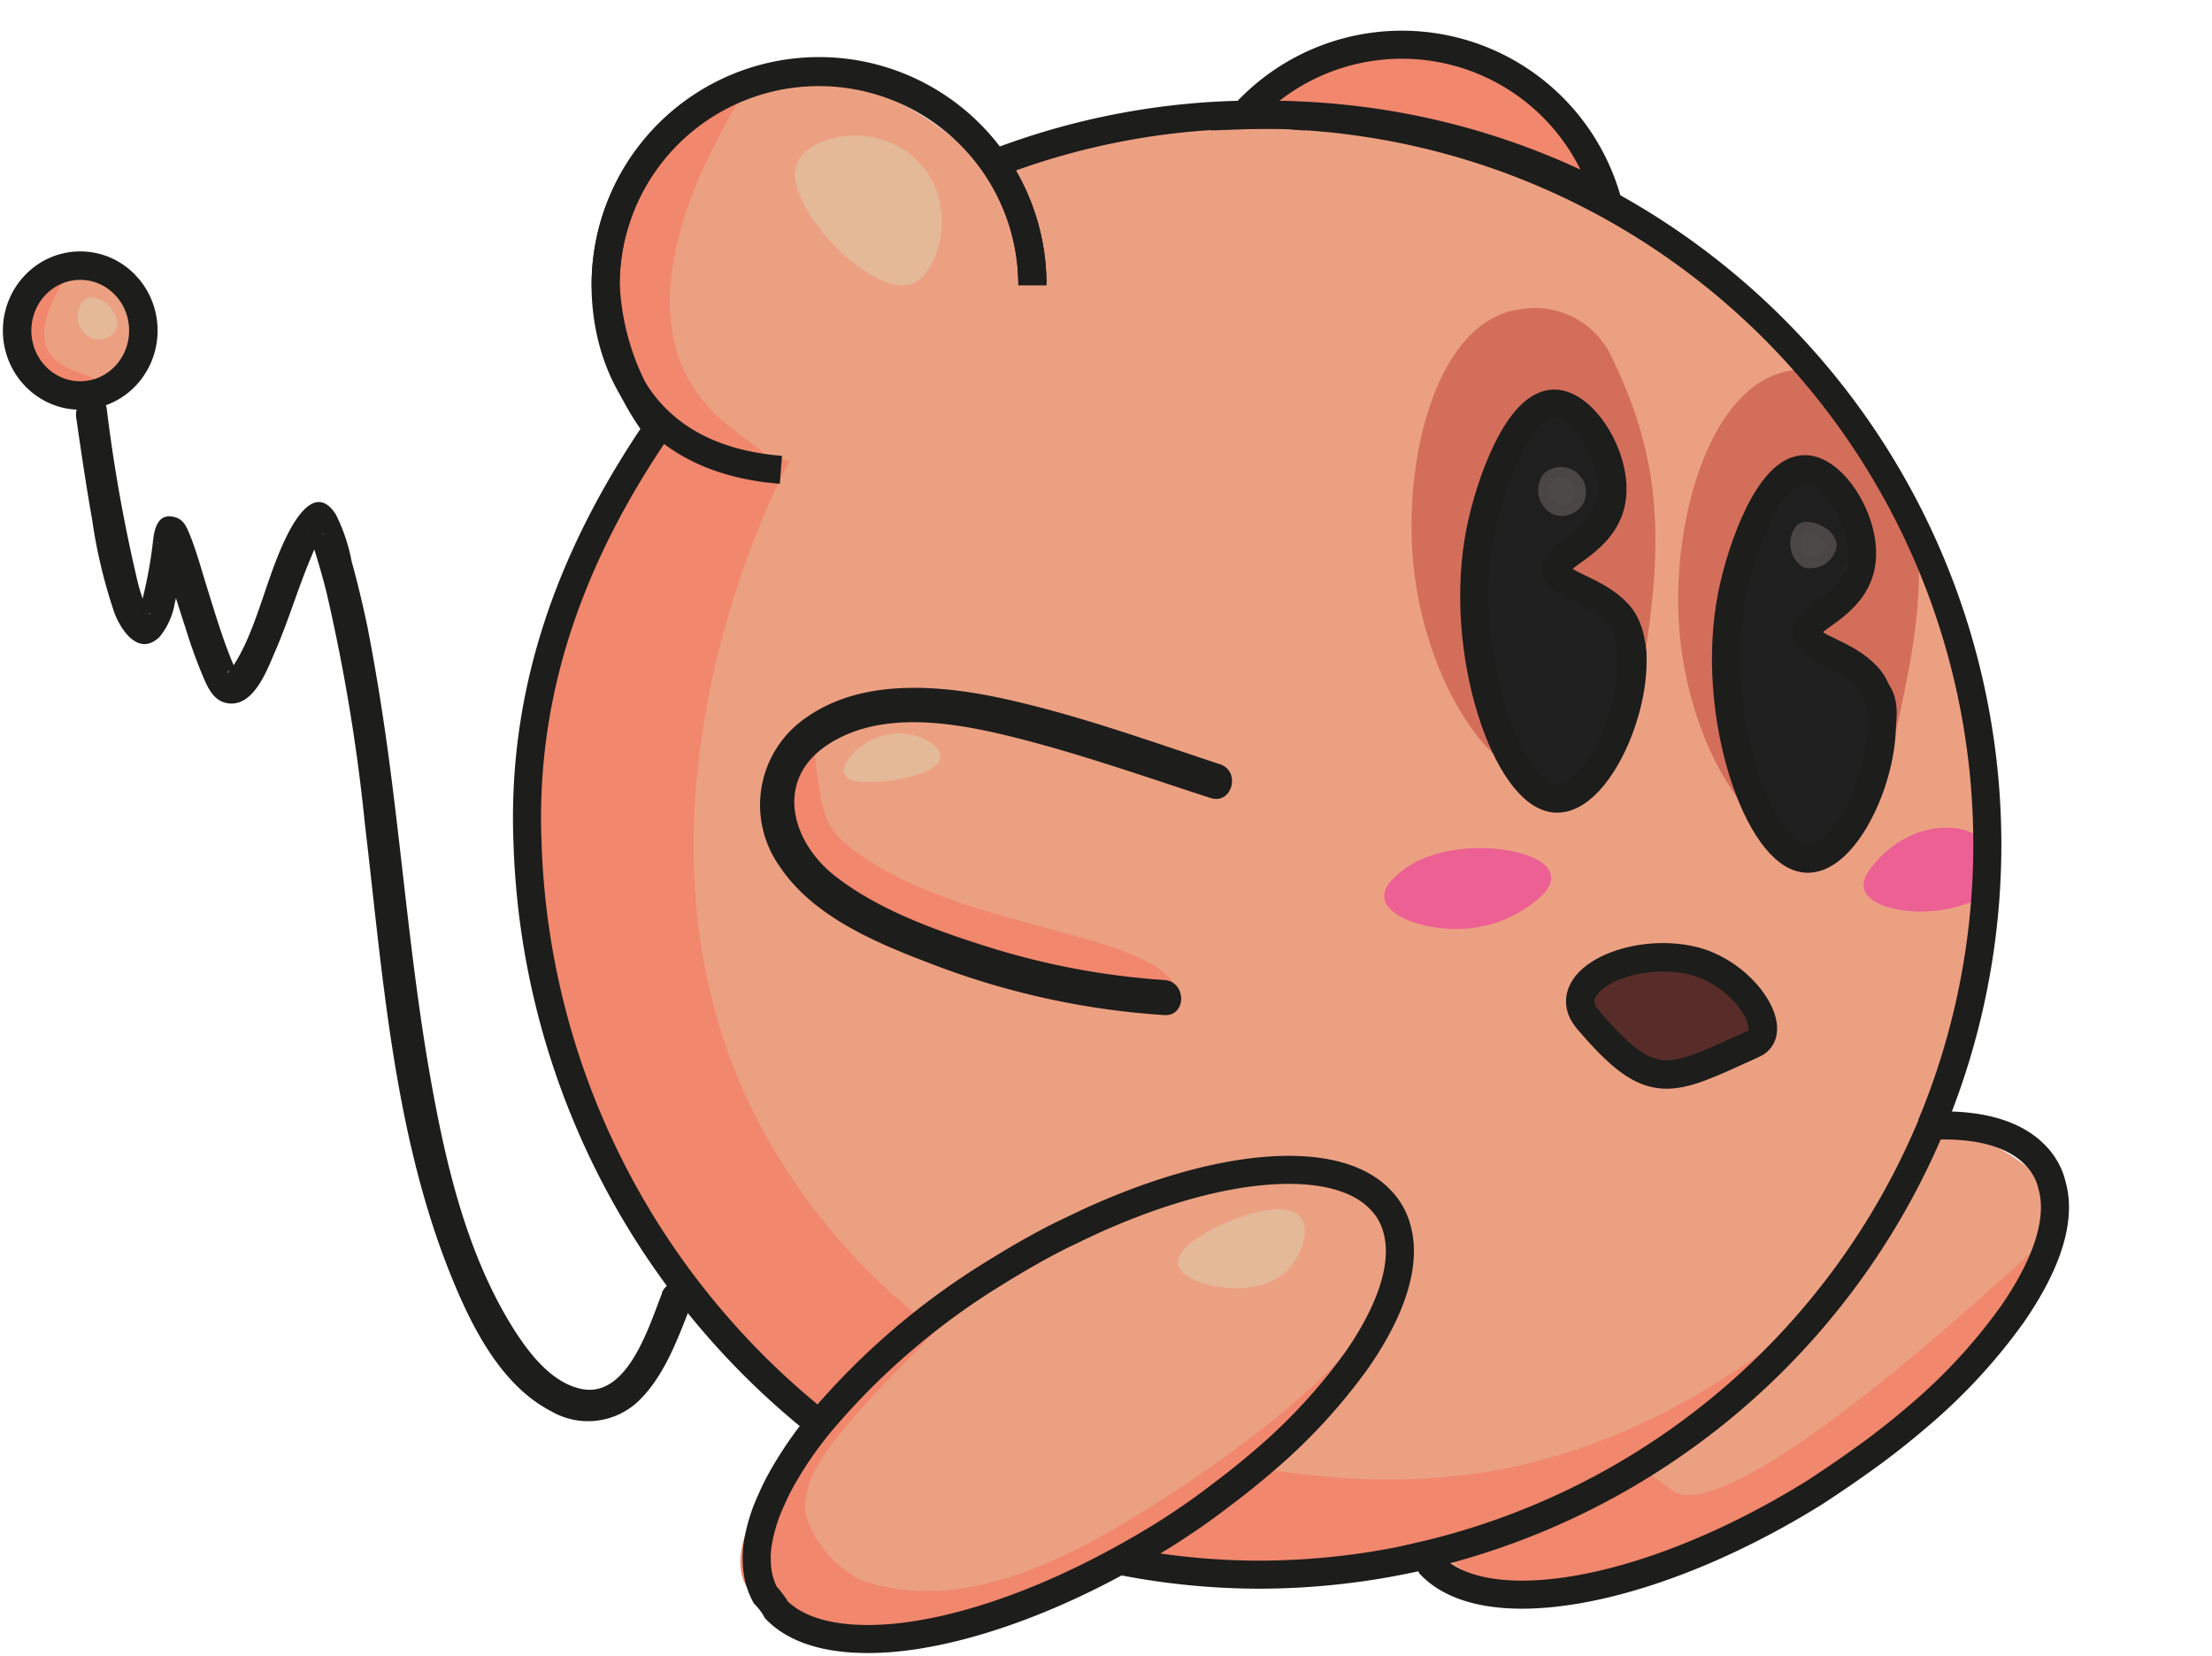 <svg xmlns="http://www.w3.org/2000/svg" viewBox="0 0 157.69 118.05"><defs><style>.cls-1,.cls-2,.cls-4{fill:#eca082;stroke:#eca082;}.cls-1,.cls-10,.cls-11,.cls-12,.cls-14,.cls-15,.cls-2,.cls-3,.cls-4,.cls-5,.cls-6,.cls-7,.cls-8,.cls-9{stroke-miterlimit:10;}.cls-1,.cls-10,.cls-11,.cls-5,.cls-6,.cls-7,.cls-9{stroke-width:0.75px;}.cls-2,.cls-3{stroke-width:0.75px;}.cls-3{fill:#f1876d;stroke:#f1876d;}.cls-4{stroke-width:0.77px;}.cls-5{fill:#d36e5b;stroke:#d36e5b;}.cls-6{fill:#ec6095;stroke:#ec6094;}.cls-7,.cls-8{fill:#e4b998;stroke:#e4b998;}.cls-8{stroke-width:0.6px;}.cls-9{fill:#1f1f1f;stroke:#1f1f1f;}.cls-10{fill:#582d29;stroke:#582d29;}.cls-11{fill:#4c4947;stroke:#494645;}.cls-12,.cls-14,.cls-15{fill:none;stroke:#1d1d1b;}.cls-12{stroke-width:2px;}.cls-13{fill:#1d1d1b;}.cls-14{stroke-width:2.03px;}.cls-15{stroke-width:2.03px;}</style></defs><g id="Capa_2" data-name="Capa 2"><g id="Capa_4" data-name="Capa 4"><path class="cls-1" d="M3.66,28.25c1.66.88,7.07-2.85,6.19-6.19C9.37,20.22,7,18.68,5.4,19.15,2.5,20,1.87,27.3,3.66,28.25Z"/><path class="cls-2" d="M54.6,32.51a13.8,13.8,0,0,1-10.25-12.2A13.62,13.62,0,0,1,51.51,7.15C58.94,3.35,66.33,9,67.38,9.86c1.46,1.17,4.55,3.63,5,7.36C73.37,24.62,63.78,34.62,54.6,32.51Z"/><path class="cls-2" d="M78.44,9.47C55.66,14.83,37.9,36.23,38,60c.09,24.51,19.13,39.14,21.68,41,14.73,10.93,35.89,14.67,53,6.39,13-6.28,19.76-17.59,21.68-20.9A54.44,54.44,0,0,0,141.15,67a50.45,50.45,0,0,0-2.32-25.36,51.23,51.23,0,0,0-13.94-20.13C113.77,11.69,96.25,5.29,78.44,9.47Z"/><path class="cls-3" d="M4.72,19.06c-.09-.06-4.45,5.09-2.8,7.45,1.1,1.58,4.46,1.25,4.54.87S4,26.89,3.08,25.15C1.83,22.74,4.8,19.1,4.72,19.06Z"/><path class="cls-3" d="M83.8,71.25C82.79,66.74,69,66.92,61,61.18c-2.58-1.85-2.79-2.6-3.42-8.54-.09-.77-1.09,1.8-.84,3.72C57,58,55.47,61,67.69,67.48c2.75,1.46,12.08,5.06,13.74,3.62C82,70.59,84,72.2,83.8,71.25Z"/><path class="cls-3" d="M89.54,7c-.17-1.28,7.54-5.18,14.61-2.9,5.63,1.81,9.42,7.06,8.71,8.12s-4.49-1.82-13-3.58C93,7.17,89.65,7.78,89.54,7Z"/><path class="cls-3" d="M52.41,6.78c-.27-.17-15,5.48-6.28,21.25,2.15,3.9,7.84,5.31,8.16,4.81s-3.9-2.21-5.75-6C44.41,18.35,52.67,6.93,52.41,6.78Z"/><path class="cls-3" d="M47.57,31.07C36.2,49,35.74,62.65,41.28,77.6c8.83,23.79,33.92,40,64.44,31.41,12.65-3.56,21.13-11.76,21.53-13.1.27-.9-8.83,7.93-22.73,9.63-16.23,2-40.15-5-50.8-25.4-11.52-22.09,2-47,2-47C51.71,32.54,48.24,30,47.57,31.07Z"/><path class="cls-2" d="M55.19,110.82C52,100.48,82.9,81.88,92.2,83.63c3.79.7,6.6,2.52,6.66,3.73.76,14.23-28.65,33.67-40.14,27.22A6.93,6.93,0,0,1,55.19,110.82Z"/><path class="cls-3" d="M66.69,94.34c-3.39,1-15.79,14.07-13.18,18.53,2.08,3.57,8.53,5.4,14.17,3.18C91.28,106.76,98.15,95.37,97.85,95c-.18-.22-3.47,5.31-16.78,13.48-9.23,5.67-15,6.13-19.75,4.57a8.32,8.32,0,0,1-4-4.25C55.81,105,60.5,100.86,66.69,94.34Z"/><path class="cls-4" d="M121.74,100.82c8-7.71,6.08-4.34,15.22-18.45,2.17-3.35,8.56,1.64,8.81,2.85,2.67,13.2-30.67,33.08-43,27.2C100.17,111.18,115.41,106.88,121.74,100.82Z"/><path class="cls-3" d="M113.71,106.55c-3,5.19-20.3-4.42-9.42,4.91,6.32,5.42,33.57-7.8,42.06-23,.33-.59-22.65,21.77-27.35,18.12S114.64,104.92,113.71,106.55Z"/><path class="cls-5" d="M128,26.76c-5.6.55-8.42,10.07-7.94,17.71.51,8,4.91,16,9.88,15.52,2.68-.27,3.68-2.74,4.26-5.31,2.31-10.15,4-17.41-1.16-24C131.41,28.56,131,26.46,128,26.76Z"/><path class="cls-5" d="M108.33,22.44c-5.57.79-8,10.43-7.17,18,.85,8,5.59,15.8,10.53,15.09,2.67-.38,4.21-3.24,4.68-5.83,1.87-10.23,1.95-16.22-1.69-23.81A5.68,5.68,0,0,0,108.33,22.44Z"/><path class="cls-6" d="M133.77,62c2.65-3.38,6.9-3.05,7.48-1.42.37,1,.94,2.38.64,2.58-3.3,2.29-8.23,1.54-8.64.13C133.12,62.83,133.48,62.36,133.77,62Z"/><path class="cls-6" d="M99.73,62.77c3.08-3,10.09-2,10.46-.32.23,1.07-2.23,2.37-2.55,2.53-3.57,1.84-8.37.46-8.59-1C99,63.52,99.4,63.1,99.73,62.77Z"/><path class="cls-7" d="M6.26,21.66a1.35,1.35,0,0,0,.22,2,1.09,1.09,0,0,0,1.38-.2c.32-.48-.1-1.23-.59-1.56C7.24,21.83,6.63,21.42,6.26,21.66Z"/><path class="cls-7" d="M57.19,11.73c-1.17,2.54,5.2,9.18,7.74,8.13,1.69-.7,3-5.35.19-8.13S58,10.08,57.19,11.73Z"/><path class="cls-8" d="M60.48,55.07c-.24-.62,1.53-2.52,3.63-2.48,1.35,0,2.75.82,2.63,1.43C66.52,55.17,60.84,56,60.48,55.07Z"/><path class="cls-7" d="M84.35,90.08c.19,1.15,5.29,2.49,7.37,0,.7-.85,1.28-2.41.67-3.08C91,85.49,84.1,88.65,84.35,90.08Z"/><path class="cls-9" d="M127.14,33.83c-5.4,2-4.41,25.76.41,26.81,3.16.68,8.84-8.2,6.89-11.47-1.22-2.05-5.13-1.32-5.85-3.38-.45-1.27,1.43-1.93,2.49-4.91.18-.52,1.52-4.29-.18-6.12A3.83,3.83,0,0,0,127.14,33.83Z"/><path class="cls-9" d="M109.54,29.78c-5.43,2-4.73,25.71.07,26.81,3.15.73,8.94-8.09,7-11.38-1.2-2.06-5.12-1.38-5.82-3.45-.43-1.28,1.46-1.91,2.56-4.88.19-.51,1.58-4.27-.1-6.12A3.86,3.86,0,0,0,109.54,29.78Z"/><path class="cls-10" d="M113.38,69.47c3.58-1.3,2.42.7,7.07-.65,3-.87,7.41,6,2.06,7S110.47,70.53,113.38,69.47Z"/><path class="cls-11" d="M128.37,37.71a1.65,1.65,0,0,0,.35,2.4,1.53,1.53,0,0,0,1.84-1.2C130.57,38.05,129,37.28,128.37,37.71Z"/><path class="cls-11" d="M110.36,34a1.54,1.54,0,0,0,.49,2.32,1.36,1.36,0,0,0,1.66-.56,1.38,1.38,0,0,0-.27-1.7A1.42,1.42,0,0,0,110.36,34Z"/><path class="cls-12" d="M73.6,20.28a15.21,15.21,0,1,0-30.42,0,18.51,18.51,0,0,0,4.38,11.14"/><path class="cls-12" d="M73.6,20.28a15.16,15.16,0,0,0-2.68-8.63A51.77,51.77,0,0,1,89.65,8.17c.8,0,1.6,0,2.39.06a52.06,52.06,0,0,1,45.64,72"/><path class="cls-12" d="M47,30.38c-6.67,9.7-9.83,19.45-9.39,29.82a55.12,55.12,0,0,0,20.75,41.29"/><path class="cls-12" d="M79.78,111.28a51.54,51.54,0,0,0,9.87,1,52.24,52.24,0,0,0,11.87-1.36"/><path class="cls-12" d="M88.64,8.22a51.73,51.73,0,0,1,25.89,5.91A15.2,15.2,0,0,0,88.64,8.22Z"/><path class="cls-13" d="M47.21,92.18c-.91,2.26-2.43,7.52-5.74,6.86-2.26-.45-3.95-2.8-5.07-4.63-3.26-5.36-4.71-11.81-5.78-17.93-1.22-7-1.83-14.13-2.74-21.19-.45-3.54-1-7.07-1.68-10.57-.33-1.57-.7-3.14-1.13-4.68a12.68,12.68,0,0,0-1.13-3.36c-1.83-2.85-3.75,2-4.22,3.19-1,2.52-1.76,5.73-3.24,7.82,0,.05-.16.13-.18.2-.08.24-.08-.06,0,0-.14-.2.65.14.66.13a1.59,1.59,0,0,1-.15-.26q-.18-.37-.33-.75c-.67-1.66-1.18-3.38-1.71-5.08-.42-1.34-.78-2.72-1.32-4-.2-.46-.43-.92-1-1.06-1.15-.32-1.43.77-1.53,1.6a31.71,31.71,0,0,1-.73,4.12,7.49,7.49,0,0,1-.28.92c-.17.42-.25.22,0,.19s.46,0,.66,0,.09.2.06,0a2.36,2.36,0,0,0-.28-.52A14.08,14.08,0,0,1,9.7,41,112.24,112.24,0,0,1,7.61,29.15c-.2-1.44-2.39-.83-2.18.6.35,2.44.71,4.88,1.14,7.31a37,37,0,0,0,1.59,6.65c.48,1.26,1.74,3.12,3.21,1.71A5.15,5.15,0,0,0,12.46,43c.18-.75.31-1.51.44-2.28.07-.47.13-.93.2-1.4,0-.27.07-.54.1-.82s0-.24-.24.29l-.81.33-.89-.48,0,.06c-.06.11,0-.11,0,0a2.2,2.2,0,0,0,.2.54c.18.52.34,1,.51,1.58.42,1.33.83,2.67,1.27,4a36,36,0,0,0,1.31,3.6c.32.72.71,1.51,1.56,1.7,1.89.43,2.89-2.24,3.45-3.55,1-2.27,1.68-4.64,2.64-6.9a11.21,11.21,0,0,1,.52-1.11c.08-.16.18-.3.27-.46s.06,0,0,0a1.72,1.72,0,0,1-.6,0s-.5-.26-.44-.27.19.5.19.5c.41,1.27.79,2.54,1.12,3.84a131.54,131.54,0,0,1,2.76,16.64c1.24,10.5,2,21.44,5.83,31.39,1.49,3.81,3.61,8.45,7.45,10.43a5.22,5.22,0,0,0,6.33-.84c1.86-1.87,2.78-4.61,3.74-7,.54-1.35-1.65-1.94-2.19-.6Z"/><ellipse class="cls-14" cx="5.72" cy="23.57" rx="4.5" ry="4.63"/><path class="cls-12" d="M133.12,48.23c2.87,3.1-.74,13.1-4.3,13-3.4-.08-7.07-10.33-5.33-18.9.68-3.34,2.68-8.9,5.18-8.88,2.23,0,4.87,4.51,3.85,7.43-.9,2.61-3.93,3.23-3.69,4.32S131.51,46.49,133.12,48.23Z"/><path class="cls-15" d="M115.32,43.74c2.9,3.13-.76,13.27-4.36,13.19-3.44-.07-7.16-10.45-5.4-19.14.68-3.38,2.71-9,5.24-9,2.27,0,4.94,4.56,3.91,7.52-.92,2.65-4,3.28-3.74,4.38S113.68,42,115.32,43.74Z"/><path class="cls-15" d="M125,74.43c2-.88-.72-5.24-4.64-6-4.46-.86-9.36,1.7-7.17,4.26C117.8,78.11,119,77.14,125,74.43Z"/><path class="cls-12" d="M96.77,96.91A40.13,40.13,0,0,1,90,104.24c-.92.79-1.89,1.57-2.92,2.34q-2,1.55-4.33,3c-1,.61-2,1.19-3,1.73C73,115,66.28,117,61.42,116.86c-2.65-.06-4.77-.74-6.08-2.08l-.13-.23-.11-.16a5.94,5.94,0,0,0-.55-.67A5,5,0,0,1,54,112a7.21,7.21,0,0,1,0-1.8,11.85,11.85,0,0,1,1-3.28,15.45,15.45,0,0,1,.87-1.72,27,27,0,0,1,2.58-3.72A51.39,51.39,0,0,1,71,90.71c1.53-.95,3.05-1.82,4.57-2.59h0l1.5-.72.55-.26c9.28-4.27,17.71-5,20.87-1.51a4.15,4.15,0,0,1,.42.52,1.63,1.63,0,0,1,.11.17,4.52,4.52,0,0,1,.58,1.35C100.27,90.15,99.19,93.41,96.77,96.91Z"/><path class="cls-12" d="M143.45,93.72a40.13,40.13,0,0,1-6.79,7.33c-.92.79-1.9,1.57-2.92,2.34-1.36,1-2.8,2-4.33,3-7.81,4.87-15.75,7.44-21.31,7.31-2.65-.06-4.77-.74-6.08-2.08a1.71,1.71,0,0,0-.13-.23,1.77,1.77,0,0,0-.12-.17,3.92,3.92,0,0,0-.25-.32,52.15,52.15,0,0,0,36.16-30.63c3.36-.16,6,.55,7.5,2.19a4.15,4.15,0,0,1,.42.52,1.63,1.63,0,0,1,.11.17,4.26,4.26,0,0,1,.57,1.35C147,87,145.87,90.22,143.45,93.72Z"/><path class="cls-13" d="M83,69.88a53.94,53.94,0,0,1-12.46-2.33c-3.72-1.17-7.86-2.63-11-5.08s-4.31-6.81-.62-9.31,8.78-1.69,12.75-.74c4.94,1.19,9.79,2.91,14.63,4.48,1.53.5,2.19-1.91.66-2.41C82,52.85,76.89,51,71.69,49.85c-4.5-1-10.1-1.53-14.12,1.25a7.55,7.55,0,0,0-2,10.66c2.5,3.77,7.31,5.64,11.36,7.17A56.22,56.22,0,0,0,83,72.38c1.61.1,1.6-2.4,0-2.5Z"/><path class="cls-12" d="M73.59,20.35a15.21,15.21,0,0,0-30.42,0c0,3.88,1.57,12.28,12.5,13.15"/></g></g></svg>